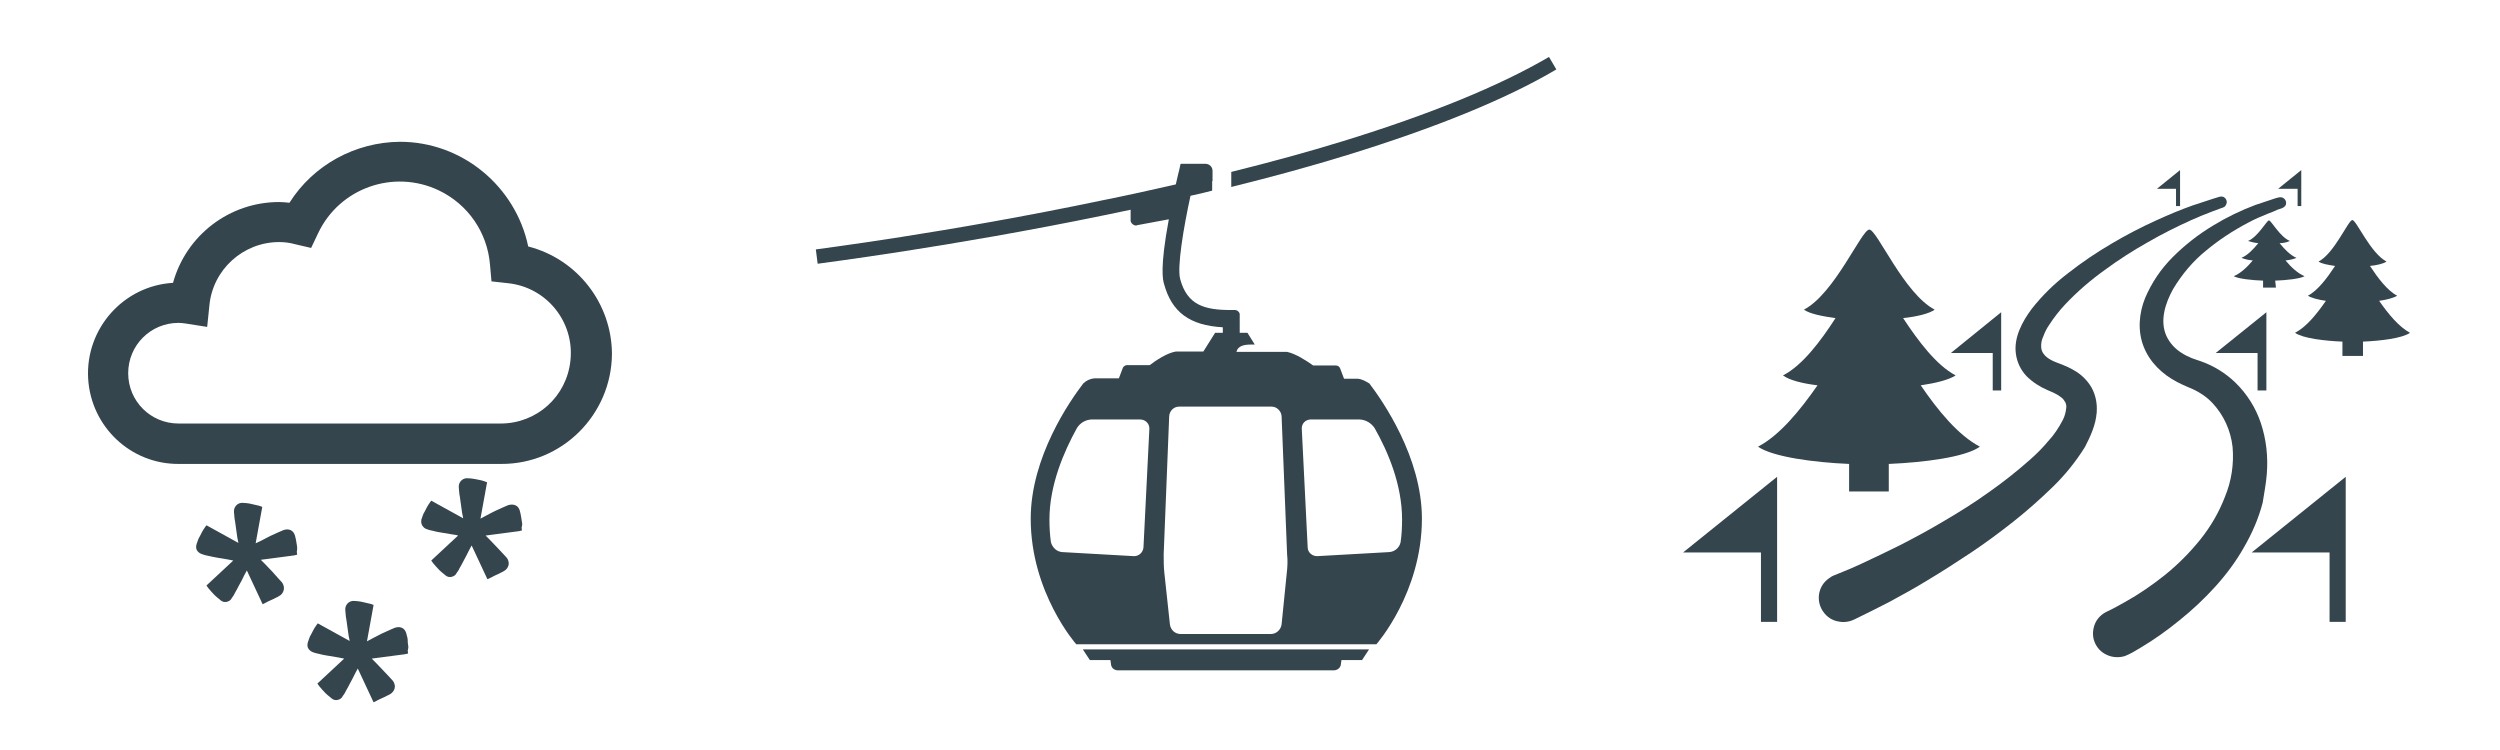 <?xml version="1.0" encoding="utf-8"?>
<!-- Generator: Adobe Illustrator 22.0.1, SVG Export Plug-In . SVG Version: 6.00 Build 0)  -->
<svg version="1.1" id="Layer_1" xmlns="http://www.w3.org/2000/svg" xmlns:xlink="http://www.w3.org/1999/xlink" x="0px" y="0px"
	 viewBox="0 0 680.6 204.1" style="enable-background:new 0 0 680.6 204.1;" xml:space="preserve">
<style type="text/css">
	.st0{fill:#34454E;}
</style>
<title>Gondola_icon</title>
<path class="st0" d="M296.7,179.7h5.6c0,0,0.1,0.6,0.2,1.4c0.2,0.9,1,1.4,1.9,1.4h58.7c0.9,0,1.7-0.6,1.9-1.4l0.2-1.4h5.6l1.9-2.9
	h-77.9L296.7,179.7z"/>
<path class="st0" d="M423.7,18.9l-2-3.4c-13.5,7.9-32.3,15.6-56,22.9c-9.4,2.9-19.6,5.7-30.5,8.4v4.1c11.3-2.8,21.9-5.7,31.6-8.7
	C390.8,34.8,410,27,423.7,18.9z"/>
<path class="st0" d="M369.6,103.1h-3.7l-1.1-2.9c-0.2-0.4-0.6-0.7-1.1-0.7h-6.2c-1.7-1.2-4.7-3.2-7.1-3.7h-13.8c0.4-1.7,2.2-2,4-2h1
	l-2-3.2h-2.1v-4.8c0.1-0.7-0.5-1.3-1.2-1.4h-1.2c-7.3,0-11.9-1.4-13.8-8.4c-0.9-3.2,0.9-14,2.8-22.7c2-0.4,3.9-0.9,5.9-1.4v-2.6h0.1
	v-2.8c0-1.1-0.9-1.9-1.9-1.9h-6.8l-0.4,1.8c0,0-0.4,1.5-0.9,3.8c-6.5,1.5-13.3,3-20.3,4.4c-42,8.8-77.3,13.2-77.7,13.3l0.5,3.9
	c0.4-0.1,35.8-4.5,78-13.2c2.4-0.5,4.8-1,7.2-1.5v2.7c-0.1,0.8,0.6,1.5,1.4,1.6c0.1,0,0.2,0,0.4-0.1l8.6-1.6
	c-2.5,13.4-1.6,16.6-1.3,17.6c2.1,7.7,7,11.3,16,11.8v1.5h-2.1l-3.2,5.1h-7.5c-2.4,0.4-5.4,2.4-7.1,3.7h-6.2c-0.4,0-0.9,0.3-1.1,0.7
	l-1.1,2.9h-6.7c-1.1,0.1-2.2,0.6-3,1.4c-3.6,4.7-14.3,20-14.3,36.8c0,20.2,12.4,34.2,12.4,34.2h81.7c0,0,12.4-14,12.4-34.2
	c0-16.8-10.8-32.2-14.3-36.8C371.8,103.8,370.8,103.2,369.6,103.1z M311.3,149c-0.1,1.4-1.3,2.5-2.7,2.4l0,0l-19.4-1.1
	c-1.5-0.1-2.7-1.2-3.1-2.7c-0.3-2.1-0.4-4.2-0.4-6.2c0-9.3,3.9-18.4,7.5-24.9c0.9-1.4,2.3-2.2,3.9-2.3h13.3c1.4,0,2.5,1.1,2.5,2.4
	c0,0.1,0,0.1,0,0.2L311.3,149z M350.3,156.1l-1.4,13.9c-0.2,1.4-1.4,2.6-2.9,2.6h-24.6c-1.5,0-2.7-1.1-2.9-2.6l-1.5-13.9
	c-0.2-1.7-0.2-3.5-0.2-5.2l1.5-37.6c0.1-1.4,1.2-2.6,2.7-2.6h25.2c1.4,0,2.6,1.2,2.7,2.6l1.5,37.6
	C350.6,152.7,350.5,154.4,350.3,156.1L350.3,156.1z M374.2,116.5c3.7,6.5,7.5,15.5,7.5,24.9c0,2.1-0.1,4.2-0.4,6.2
	c-0.3,1.5-1.6,2.6-3.1,2.7l-19.5,1.1c-1.4,0.1-2.7-1-2.7-2.4l0,0l-1.6-32.2c-0.1-1.4,0.9-2.5,2.3-2.6c0.1,0,0.1,0,0.2,0h13.3
	C371.9,114.3,373.3,115.2,374.2,116.5z"/>
<g>
	<path class="st0" d="M143.8,67.1c-3.4-16.3-17.9-28.5-34.9-28.5c-12.2,0.1-23.6,6.3-30.1,16.6c-1-0.1-1.9-0.2-2.8-0.2
		c-13.5,0-25.3,9-28.9,22C33.6,77.8,23.2,89.5,24,103.1c0.8,13.1,11.6,23.3,24.7,23.2h87.7c16.6,0.1,30.1-13.4,30.2-30
		C166.5,82.5,157.1,70.5,143.8,67.1z M136.3,115.3H48.6c-7.6,0-13.7-6.1-13.7-13.7c0-7.6,6.1-13.7,13.7-13.7c0.7,0,1.4,0.1,2.1,0.2
		l5.7,0.9l0.6-5.8c0.9-9.8,9.2-17.3,19-17.3c1.5,0,3,0.2,4.4,0.6l4.3,1l1.9-4c5.8-12.3,20.5-17.5,32.8-11.7c8,3.8,13.3,11.5,14,20.3
		l0.4,4.5l4.5,0.5c10.5,1.1,18.1,10.5,17,21C154.3,108,146.1,115.3,136.3,115.3L136.3,115.3z"/>
	<path class="st0" d="M80.9,149c-0.1-0.5-0.1-0.9-0.2-1.3c-0.1-0.4-0.1-0.8-0.2-1.1s-0.2-0.7-0.2-0.8c-0.4-1.4-1.6-2-3.1-1.5
		c-0.5,0.2-1,0.4-1.4,0.6c-0.6,0.3-1.3,0.6-2.2,1c-0.8,0.4-1.7,0.9-2.7,1.4l-1.3,0.6l1.8-9.9l-0.8-0.3c-0.8-0.2-1.7-0.4-2.6-0.6
		c-0.6-0.1-1.3-0.2-1.9-0.2c-1.2-0.1-2.3,0.8-2.4,2.1c0,0.2,0,0.3,0,0.4c0.1,0.9,0.1,1.7,0.3,2.6c0.2,1.3,0.4,2.7,0.6,4.3l0.3,1.5
		l-8.7-4.8l-0.5,0.7c-0.5,0.7-0.9,1.5-1.3,2.3c-0.4,0.6-0.6,1.3-0.8,1.9c-0.1,0.1-0.1,0.3-0.1,0.4c-0.1,0.2-0.1,0.3-0.1,0.5
		c-0.1,1,0.7,1.8,1.7,2.1c0.5,0.2,1,0.3,1.5,0.4c0.7,0.2,1.5,0.3,2.4,0.5l3,0.5c0.5,0.1,1,0.2,1.5,0.3l-7.3,6.8l0.5,0.7
		c0.6,0.7,1.1,1.3,1.7,1.9c0.4,0.4,0.9,0.8,1.4,1.2c0.4,0.4,0.9,0.7,1.5,0.7c0.7,0,1.5-0.4,1.8-1.1c0.3-0.4,0.6-0.8,0.8-1.3
		c0.4-0.6,0.7-1.3,1.2-2.2c0.5-0.8,0.9-1.7,1.4-2.7l0.7-1.3l4.3,9.2l0.8-0.4c0.4-0.2,0.7-0.4,1.2-0.6l1.1-0.5c0.4-0.2,0.7-0.4,1-0.5
		c0.3-0.2,0.5-0.3,0.8-0.5c0.6-0.5,0.9-1.2,0.9-1.9c0-0.5-0.2-1.1-0.5-1.5c-0.2-0.2-0.5-0.6-1-1.1l-1.6-1.8l-2.1-2.2l-1.1-1.1
		l9.1-1.2l0.8-0.2l-0.1-0.8C80.9,149.9,80.9,149.5,80.9,149L80.9,149z"/>
	<path class="st0" d="M111.1,175.6c-0.1-0.5-0.1-0.9-0.1-1.3s-0.1-0.8-0.2-1.1s-0.2-0.7-0.2-0.8c-0.4-1.4-1.6-2-3.1-1.5
		c-0.5,0.2-0.9,0.4-1.4,0.6l-2.2,1c-0.8,0.4-1.7,0.9-2.7,1.4l-1.3,0.7l1.8-9.9l-0.8-0.3c-0.8-0.2-1.7-0.4-2.6-0.6
		c-0.6-0.1-1.3-0.2-1.9-0.2c-1.2-0.1-2.3,0.8-2.4,2.1c0,0.2,0,0.3,0,0.4c0.1,0.9,0.1,1.7,0.3,2.6c0.2,1.3,0.4,2.7,0.6,4.3l0.3,1.5
		l-8.7-4.8l-0.5,0.7c-0.5,0.7-0.9,1.5-1.3,2.3c-0.4,0.6-0.6,1.3-0.8,1.9c-0.1,0.1-0.1,0.3-0.1,0.4c-0.1,0.2-0.1,0.3-0.1,0.5
		c-0.1,1,0.7,1.8,1.6,2.1c0.5,0.2,1,0.3,1.5,0.4c0.8,0.2,1.6,0.4,2.4,0.5l3,0.5c0.5,0.1,1,0.2,1.5,0.3l-7.3,6.8l0.5,0.7
		c0.6,0.7,1.1,1.3,1.7,1.9c0.4,0.4,0.9,0.8,1.4,1.2c0.4,0.4,0.9,0.7,1.5,0.7c0.7,0,1.5-0.4,1.8-1.1c0.3-0.4,0.6-0.8,0.8-1.3
		c0.4-0.6,0.7-1.3,1.2-2.2s0.9-1.7,1.4-2.7l0.7-1.3l4.3,9.2l0.8-0.4c0.4-0.2,0.7-0.4,1.2-0.6l1.1-0.5c0.4-0.2,0.7-0.4,1-0.5
		s0.5-0.3,0.8-0.5c0.6-0.5,0.9-1.2,0.9-1.8c0-0.5-0.2-1.1-0.5-1.5c-0.2-0.2-0.5-0.6-1-1.1l-1.6-1.7l-2.1-2.2l-1.1-1.1l9.1-1.2
		l0.8-0.2l-0.1-0.8C111.2,176.4,111.2,176,111.1,175.6L111.1,175.6z"/>
	<path class="st0" d="M142.1,142.2c-0.1-0.5-0.1-0.9-0.2-1.3c-0.1-0.4-0.1-0.7-0.2-1.1s-0.2-0.7-0.2-0.8c-0.4-1.4-1.6-1.9-3.1-1.5
		c-0.5,0.2-1,0.4-1.4,0.6c-0.6,0.3-1.3,0.6-2.2,1s-1.7,0.9-2.7,1.4l-1.3,0.7l1.8-9.9l-0.8-0.3c-0.8-0.3-1.7-0.4-2.6-0.6
		c-0.6-0.1-1.3-0.2-1.9-0.2c-1.2-0.1-2.3,0.8-2.4,2.1c0,0.2,0,0.3,0,0.4c0.1,0.9,0.1,1.7,0.3,2.6c0.2,1.3,0.4,2.7,0.6,4.3l0.3,1.5
		l-8.7-4.8l-0.5,0.7c-0.5,0.7-0.9,1.5-1.3,2.3c-0.4,0.6-0.6,1.3-0.8,1.9c-0.1,0.1-0.1,0.3-0.1,0.4c-0.2,1.1,0.5,2.2,1.6,2.5
		c0.5,0.2,1,0.3,1.5,0.4c0.8,0.2,1.6,0.4,2.4,0.5l3,0.5c0.5,0.1,1,0.1,1.5,0.3l-7.3,6.8l0.5,0.7c0.6,0.7,1.1,1.3,1.7,1.9
		c0.4,0.4,0.9,0.8,1.4,1.2c0.4,0.4,0.9,0.7,1.5,0.7c0.7,0,1.5-0.4,1.8-1.1c0.3-0.4,0.6-0.8,0.8-1.3c0.4-0.6,0.7-1.3,1.2-2.2
		s0.9-1.7,1.4-2.7l0.7-1.3l4.3,9.2l0.8-0.4c0.4-0.1,0.7-0.4,1.2-0.6l1.1-0.5c0.4-0.2,0.7-0.4,1-0.5l0.8-0.5c0.6-0.5,0.9-1.2,0.9-1.8
		c0-0.5-0.2-1.1-0.5-1.5c-0.2-0.2-0.5-0.6-1-1.1l-1.6-1.7l-2.1-2.2c-0.4-0.4-0.7-0.7-1.1-1.1l9.1-1.2l0.8-0.2l-0.1-0.8
		C142.2,143,142.2,142.6,142.1,142.2L142.1,142.2z"/>
</g>
<g>
	<path class="st0" d="M570.8,112.2c0.2-2.3-0.3-4.7-1.4-6.7c-1.1-1.9-2.8-3.6-4.8-4.7c-1-0.6-2.1-1.1-3.1-1.5
		c-0.4-0.2-0.9-0.3-1.3-0.5c-1.9-0.7-4.2-1.8-4.5-4.1c-0.1-1.1,0.1-2.2,0.6-3.2c0.4-1.1,0.9-2.1,1.6-3.1c1.3-2,2.7-3.8,4.3-5.5
		c3.3-3.5,6.9-6.6,10.8-9.4c3.8-2.8,7.7-5.3,11.8-7.6c3.8-2.2,7.8-4.2,11.8-6c1.8-0.8,3.7-1.6,5.6-2.3c0.8-0.3,1.6-0.6,2.4-0.9
		c0.3-0.1,0.7-0.2,1-0.4c0.3-0.3,0.5-0.6,0.6-1.1c0.1-0.9-0.6-1.7-1.4-1.7c-0.4,0-0.7,0.1-1,0.2l-1.3,0.4c-1.8,0.6-3.7,1.2-5.5,1.8
		c-3.4,1.2-6.7,2.6-10,4.1c-4.2,1.9-8.2,4-12.1,6.3c-4.1,2.4-8.1,5.1-11.8,8c-3.7,2.8-7.1,6.1-10,9.8c-2.6,3.5-4.9,7.8-4.3,12.2
		c0.3,2.3,1.3,4.4,2.9,6.1c1.6,1.6,3.6,2.9,5.7,3.8c1.4,0.6,2.7,1.1,3.9,2.1c0.4,0.3,0.7,0.8,1,1.3c0.2,0.5,0.3,1,0.2,1.5
		c-0.1,1.1-0.4,2.2-0.9,3.2c-1.1,2.1-2.4,4.1-4,5.8c-1.5,1.8-3.2,3.5-4.9,5c-3.6,3.2-7.4,6.2-11.4,9c-3.9,2.8-7.9,5.3-12,7.7
		c-4,2.4-8.1,4.6-12.2,6.7c-3.4,1.7-6.8,3.3-10.2,4.9c-1.7,0.8-3.5,1.6-5.3,2.3l-2.2,0.9c-0.6,0.2-1.2,0.6-1.7,1
		c-2.8,2.1-3.4,6.1-1.3,9c1,1.4,2.4,2.3,4.1,2.6c1.5,0.3,3,0.1,4.4-0.6c3.1-1.5,6.3-3.1,9.4-4.7c3.5-1.9,7-3.8,10.4-5.9
		c4-2.4,7.9-4.9,11.8-7.5c3.9-2.6,7.7-5.4,11.5-8.4s7.4-6.2,10.8-9.5c3.4-3.3,6.3-6.9,8.8-10.9C569.1,118.8,570.6,115.6,570.8,112.2
		C570.9,111.3,570.7,114.2,570.8,112.2z"/>
	<path class="st0" d="M617.1,129.2c0.4-4.7-0.1-9.5-1.6-14c-1.4-4.2-3.8-8-7-11.1c-2.7-2.6-6-4.6-9.5-5.8c-0.8-0.3-1.6-0.5-2.3-0.8
		c-1-0.4-2-0.9-2.9-1.5c-1.7-1.1-3.1-2.6-4-4.5c-1.9-4.2-0.3-9,1.8-12.8c2.4-4,5.4-7.6,9-10.5c3.5-2.9,7.3-5.4,11.3-7.5
		c1.8-1,3.7-1.8,5.7-2.6c0.8-0.3,1.6-0.6,2.4-1l1.2-0.4c0.3-0.1,0.6-0.3,0.9-0.6c0.5-0.7,0.3-1.7-0.5-2.2l0,0
		c-0.7-0.4-1.5-0.1-2.2,0.1c-1.8,0.6-3.6,1.2-5.4,1.8c-4,1.5-7.9,3.4-11.5,5.6c-4,2.4-7.7,5.3-11,8.6c-3.2,3.2-5.7,6.9-7.5,11.1
		c-1.7,4.2-2.1,9-0.4,13.3c1.7,4.3,5.1,7.5,9.1,9.6c1,0.5,2,1,3,1.4c0.5,0.2,0.9,0.4,1.4,0.6c1.9,0.9,3.7,2.1,5.2,3.7
		c3.1,3.3,5,7.5,5.5,12c0.4,4.6-0.3,9.3-2.1,13.6c-1.6,4.2-3.9,8.1-6.7,11.6c-2.9,3.6-6.1,6.8-9.7,9.7c-3.4,2.7-7,5.2-10.8,7.3
		c-1.6,0.9-3.2,1.8-4.9,2.6c-1.5,0.7-2.7,1.9-3.3,3.4s-0.7,3.3-0.1,4.8c0.6,1.6,1.8,2.9,3.4,3.6c1.5,0.7,3.3,0.8,4.9,0.3
		c0.7-0.3,1.4-0.6,2.1-1c0.7-0.4,1.5-0.9,2.2-1.3c3.7-2.2,7.2-4.7,10.5-7.4c3.5-2.8,6.7-5.8,9.7-9.1s5.7-6.9,7.9-10.8
		c2.2-3.8,4-7.9,5.1-12.2C616.4,134.2,616.9,131.7,617.1,129.2C617.3,126.5,616.8,132,617.1,129.2z"/>
	<polygon class="st0" points="479.4,150.4 479.4,169.3 483.8,169.3 483.8,129.8 458.2,150.4 	"/>
	<polygon class="st0" points="634.2,150.4 634.2,169.3 638.6,169.3 638.6,129.8 613,150.4 	"/>
	<polygon class="st0" points="542.5,106.3 544.8,106.3 544.8,85 531.1,96.1 542.5,96.1 	"/>
	<polygon class="st0" points="617,106.3 617,85 603.2,96.1 614.6,96.1 614.6,106.3 	"/>
	<polygon class="st0" points="592.4,56.1 593.5,56.1 593.5,46.3 587.2,51.4 592.4,51.4 	"/>
	<polygon class="st0" points="625.5,56.1 626.5,56.1 626.5,46.3 620.2,51.4 625.5,51.4 	"/>
	<path class="st0" d="M478.6,121.6c4,2.8,15.3,4.3,24.8,4.7v7.5h10.8v-7.5c9.4-0.4,20.8-1.8,24.8-4.7c-5.9-3.1-11.4-9.8-16.1-16.7
		c4.1-0.6,7.7-1.5,9.5-2.7c-5.3-2.8-10.2-9.4-14.3-15.6c3.7-0.4,7.1-1.2,8.6-2.3c-8.4-4.4-15.7-21.8-17.8-21.8s-9.4,17.4-17.8,21.8
		c1.5,1.1,4.9,1.8,8.6,2.3c-4,6.2-9,12.9-14.3,15.6c1.7,1.3,5.3,2.2,9.4,2.7C490,111.8,484.4,118.6,478.6,121.6z"/>
	<path class="st0" d="M656.1,90.6c-3-1.6-5.9-5.1-8.4-8.7c2.1-0.3,4-0.8,4.9-1.4c-2.7-1.4-5.3-4.9-7.4-8.1c1.9-0.2,3.7-0.6,4.5-1.2
		c-4.4-2.3-8.2-11.3-9.3-11.3s-4.9,9.1-9.2,11.3c0.8,0.6,2.5,0.9,4.5,1.2c-2.1,3.2-4.7,6.7-7.4,8.1c0.9,0.6,2.8,1.1,4.9,1.4
		c-2.5,3.6-5.3,7.1-8.4,8.7c2.1,1.5,8,2.2,12.9,2.4v3.9h5.6V93C648.1,92.8,654,92.1,656.1,90.6z"/>
	<path class="st0" d="M619.4,76.4c3-0.1,6.7-0.5,8-1.2c-1.9-0.8-3.7-2.5-5.2-4.3c1-0.1,2.1-0.3,3-0.7c-1.7-0.7-3.3-2.4-4.6-4
		c0.9,0,1.9-0.2,2.8-0.6c-2.7-1.1-5.1-5.6-5.7-5.6s-3,4.5-5.7,5.6c0.9,0.3,1.8,0.5,2.8,0.6c-1.3,1.6-2.9,3.3-4.6,4
		c1,0.4,2,0.6,3.1,0.7c-1.5,1.8-3.3,3.5-5.2,4.3c1.3,0.7,5,1.1,8,1.2v1.9h3.5L619.4,76.4z"/>
</g>
</svg>
